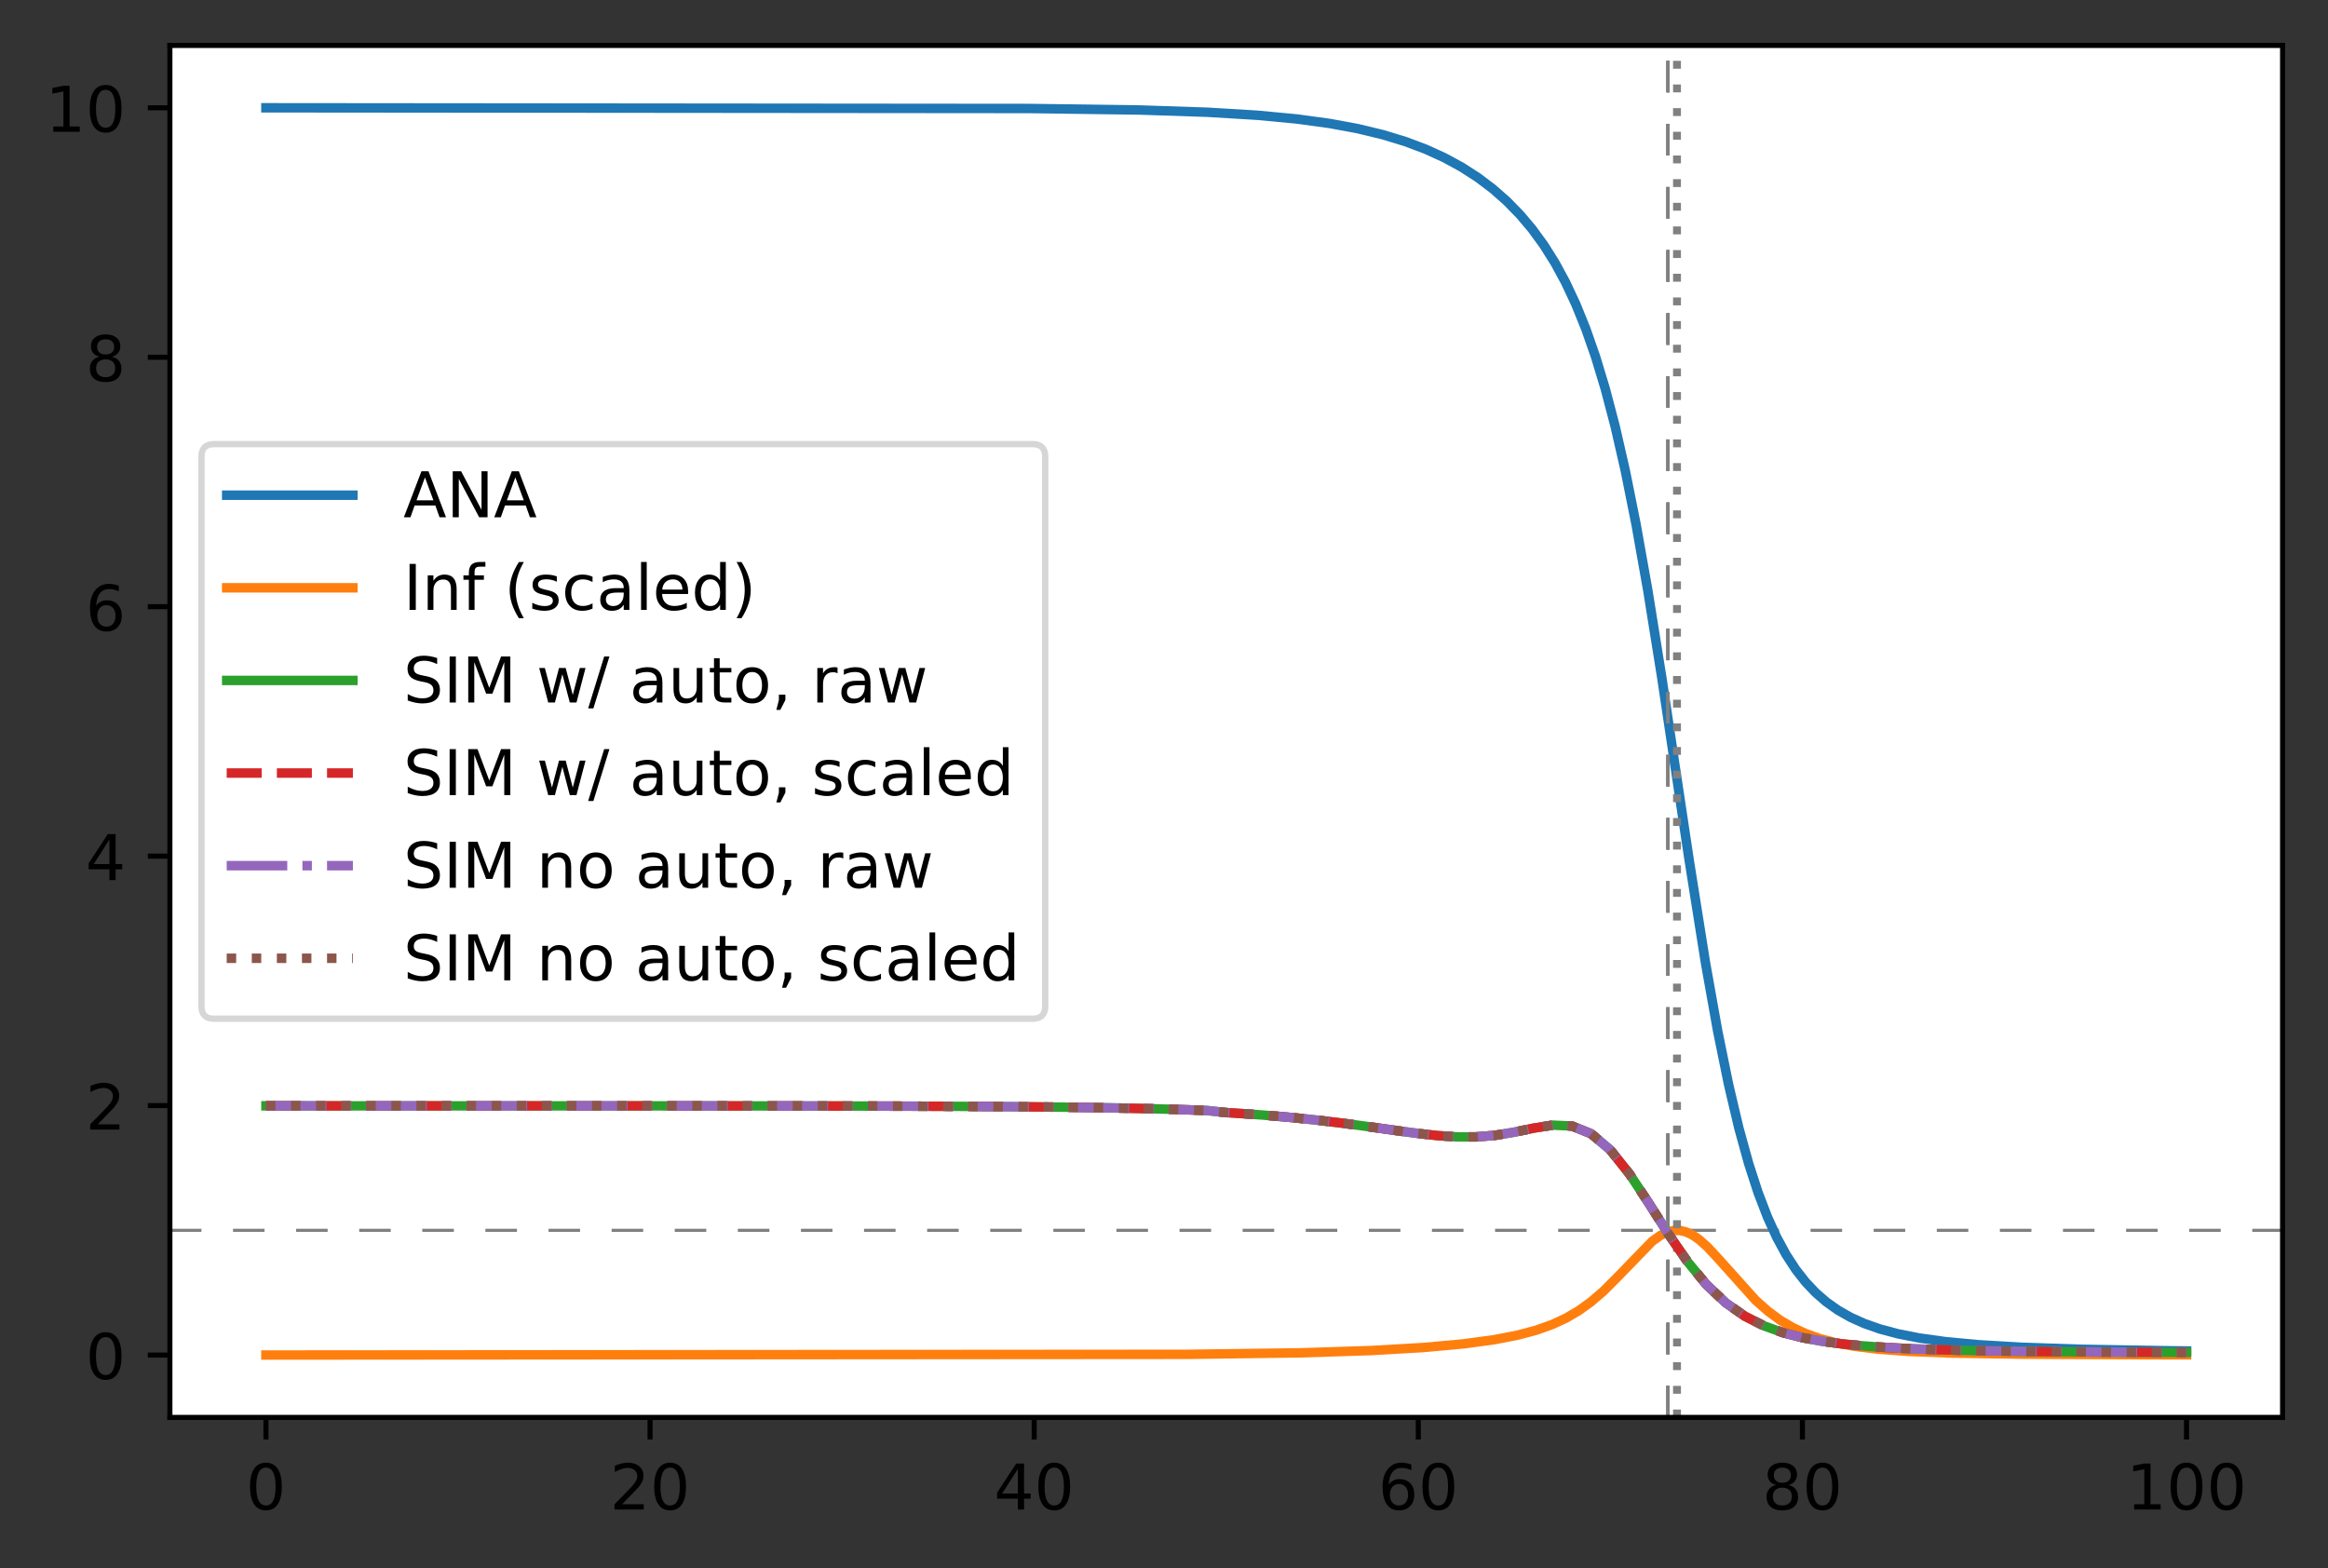 <?xml version="1.0" encoding="utf-8" standalone="no"?>
<!DOCTYPE svg PUBLIC "-//W3C//DTD SVG 1.1//EN"
  "http://www.w3.org/Graphics/SVG/1.1/DTD/svg11.dtd">
<!-- Created with matplotlib (https://matplotlib.org/) -->
<svg height="248.518pt" version="1.1" viewBox="0 0 368.925 248.518" width="368.925pt" xmlns="http://www.w3.org/2000/svg" xmlns:xlink="http://www.w3.org/1999/xlink">
 <rect x="0" y="0" width="368.925" height="248.518" fill="#333333" stroke="none"/>
 <defs>
  <style type="text/css">*{stroke-linecap:butt;stroke-linejoin:round;}</style>
 </defs>
 <g id="figure_1">
  <g id="patch_1">
   <path d="M -0 248.518 
L 368.925 248.518 
L 368.925 0 
L -0 0 
z
" style="fill:none;"/>
  </g>
  <g id="axes_1">
   <g id="patch_2">
    <path d="M 26.925 224.64 
L 361.725 224.64 
L 361.725 7.2 
L 26.925 7.2 
z
" style="fill:#ffffff;"/>
   </g>
   <g id="matplotlib.axis_1">
    <g id="xtick_1">
     <g id="line2d_1">
      <defs>
       <path d="M 0 0 
L 0 3.5 
" id="m1ce592d309" style="stroke:#000000;stroke-width:0.8;"/>
      </defs>
      <g>
       <use style="stroke:#000000;stroke-width:0.8;" x="42.143" xlink:href="#m1ce592d309" y="224.64"/>
      </g>
     </g>
     <g id="text_1">
      <!-- 0 -->
      <g transform="translate(38.962 239.238)scale(0.1 -0.1)">
       <defs>
        <path d="M 31.781 66.406 
Q 24.172 66.406 20.328 58.906 
Q 16.5 51.422 16.5 36.375 
Q 16.5 21.391 20.328 13.891 
Q 24.172 6.391 31.781 6.391 
Q 39.453 6.391 43.281 13.891 
Q 47.125 21.391 47.125 36.375 
Q 47.125 51.422 43.281 58.906 
Q 39.453 66.406 31.781 66.406 
z
M 31.781 74.219 
Q 44.047 74.219 50.516 64.516 
Q 56.984 54.828 56.984 36.375 
Q 56.984 17.969 50.516 8.266 
Q 44.047 -1.422 31.781 -1.422 
Q 19.531 -1.422 13.062 8.266 
Q 6.594 17.969 6.594 36.375 
Q 6.594 54.828 13.062 64.516 
Q 19.531 74.219 31.781 74.219 
z
" id="DejaVuSans-48"/>
       </defs>
       <use xlink:href="#DejaVuSans-48"/>
      </g>
     </g>
    </g>
    <g id="xtick_2">
     <g id="line2d_2">
      <g>
       <use style="stroke:#000000;stroke-width:0.8;" x="103.016" xlink:href="#m1ce592d309" y="224.64"/>
      </g>
     </g>
     <g id="text_2">
      <!-- 20 -->
      <g transform="translate(96.653 239.238)scale(0.1 -0.1)">
       <defs>
        <path d="M 19.188 8.297 
L 53.609 8.297 
L 53.609 0 
L 7.328 0 
L 7.328 8.297 
Q 12.938 14.109 22.625 23.891 
Q 32.328 33.688 34.812 36.531 
Q 39.547 41.844 41.422 45.531 
Q 43.312 49.219 43.312 52.781 
Q 43.312 58.594 39.234 62.25 
Q 35.156 65.922 28.609 65.922 
Q 23.969 65.922 18.812 64.312 
Q 13.672 62.703 7.812 59.422 
L 7.812 69.391 
Q 13.766 71.781 18.938 73 
Q 24.125 74.219 28.422 74.219 
Q 39.75 74.219 46.484 68.547 
Q 53.219 62.891 53.219 53.422 
Q 53.219 48.922 51.531 44.891 
Q 49.859 40.875 45.406 35.406 
Q 44.188 33.984 37.641 27.219 
Q 31.109 20.453 19.188 8.297 
z
" id="DejaVuSans-50"/>
       </defs>
       <use xlink:href="#DejaVuSans-50"/>
       <use x="63.623" xlink:href="#DejaVuSans-48"/>
      </g>
     </g>
    </g>
    <g id="xtick_3">
     <g id="line2d_3">
      <g>
       <use style="stroke:#000000;stroke-width:0.8;" x="163.889" xlink:href="#m1ce592d309" y="224.64"/>
      </g>
     </g>
     <g id="text_3">
      <!-- 40 -->
      <g transform="translate(157.526 239.238)scale(0.1 -0.1)">
       <defs>
        <path d="M 37.797 64.312 
L 12.891 25.391 
L 37.797 25.391 
z
M 35.203 72.906 
L 47.609 72.906 
L 47.609 25.391 
L 58.016 25.391 
L 58.016 17.188 
L 47.609 17.188 
L 47.609 0 
L 37.797 0 
L 37.797 17.188 
L 4.891 17.188 
L 4.891 26.703 
z
" id="DejaVuSans-52"/>
       </defs>
       <use xlink:href="#DejaVuSans-52"/>
       <use x="63.623" xlink:href="#DejaVuSans-48"/>
      </g>
     </g>
    </g>
    <g id="xtick_4">
     <g id="line2d_4">
      <g>
       <use style="stroke:#000000;stroke-width:0.8;" x="224.761" xlink:href="#m1ce592d309" y="224.64"/>
      </g>
     </g>
     <g id="text_4">
      <!-- 60 -->
      <g transform="translate(218.399 239.238)scale(0.1 -0.1)">
       <defs>
        <path d="M 33.016 40.375 
Q 26.375 40.375 22.484 35.828 
Q 18.609 31.297 18.609 23.391 
Q 18.609 15.531 22.484 10.953 
Q 26.375 6.391 33.016 6.391 
Q 39.656 6.391 43.531 10.953 
Q 47.406 15.531 47.406 23.391 
Q 47.406 31.297 43.531 35.828 
Q 39.656 40.375 33.016 40.375 
z
M 52.594 71.297 
L 52.594 62.312 
Q 48.875 64.062 45.094 64.984 
Q 41.312 65.922 37.594 65.922 
Q 27.828 65.922 22.672 59.328 
Q 17.531 52.734 16.797 39.406 
Q 19.672 43.656 24.016 45.922 
Q 28.375 48.188 33.594 48.188 
Q 44.578 48.188 50.953 41.516 
Q 57.328 34.859 57.328 23.391 
Q 57.328 12.156 50.688 5.359 
Q 44.047 -1.422 33.016 -1.422 
Q 20.359 -1.422 13.672 8.266 
Q 6.984 17.969 6.984 36.375 
Q 6.984 53.656 15.188 63.938 
Q 23.391 74.219 37.203 74.219 
Q 40.922 74.219 44.703 73.484 
Q 48.484 72.75 52.594 71.297 
z
" id="DejaVuSans-54"/>
       </defs>
       <use xlink:href="#DejaVuSans-54"/>
       <use x="63.623" xlink:href="#DejaVuSans-48"/>
      </g>
     </g>
    </g>
    <g id="xtick_5">
     <g id="line2d_5">
      <g>
       <use style="stroke:#000000;stroke-width:0.8;" x="285.634" xlink:href="#m1ce592d309" y="224.64"/>
      </g>
     </g>
     <g id="text_5">
      <!-- 80 -->
      <g transform="translate(279.272 239.238)scale(0.1 -0.1)">
       <defs>
        <path d="M 31.781 34.625 
Q 24.75 34.625 20.719 30.859 
Q 16.703 27.094 16.703 20.516 
Q 16.703 13.922 20.719 10.156 
Q 24.75 6.391 31.781 6.391 
Q 38.812 6.391 42.859 10.172 
Q 46.922 13.969 46.922 20.516 
Q 46.922 27.094 42.891 30.859 
Q 38.875 34.625 31.781 34.625 
z
M 21.922 38.812 
Q 15.578 40.375 12.031 44.719 
Q 8.5 49.078 8.5 55.328 
Q 8.5 64.062 14.719 69.141 
Q 20.953 74.219 31.781 74.219 
Q 42.672 74.219 48.875 69.141 
Q 55.078 64.062 55.078 55.328 
Q 55.078 49.078 51.531 44.719 
Q 48 40.375 41.703 38.812 
Q 48.828 37.156 52.797 32.312 
Q 56.781 27.484 56.781 20.516 
Q 56.781 9.906 50.312 4.234 
Q 43.844 -1.422 31.781 -1.422 
Q 19.734 -1.422 13.25 4.234 
Q 6.781 9.906 6.781 20.516 
Q 6.781 27.484 10.781 32.312 
Q 14.797 37.156 21.922 38.812 
z
M 18.312 54.391 
Q 18.312 48.734 21.844 45.562 
Q 25.391 42.391 31.781 42.391 
Q 38.141 42.391 41.719 45.562 
Q 45.312 48.734 45.312 54.391 
Q 45.312 60.062 41.719 63.234 
Q 38.141 66.406 31.781 66.406 
Q 25.391 66.406 21.844 63.234 
Q 18.312 60.062 18.312 54.391 
z
" id="DejaVuSans-56"/>
       </defs>
       <use xlink:href="#DejaVuSans-56"/>
       <use x="63.623" xlink:href="#DejaVuSans-48"/>
      </g>
     </g>
    </g>
    <g id="xtick_6">
     <g id="line2d_6">
      <g>
       <use style="stroke:#000000;stroke-width:0.8;" x="346.507" xlink:href="#m1ce592d309" y="224.64"/>
      </g>
     </g>
     <g id="text_6">
      <!-- 100 -->
      <g transform="translate(336.963 239.238)scale(0.1 -0.1)">
       <defs>
        <path d="M 12.406 8.297 
L 28.516 8.297 
L 28.516 63.922 
L 10.984 60.406 
L 10.984 69.391 
L 28.422 72.906 
L 38.281 72.906 
L 38.281 8.297 
L 54.391 8.297 
L 54.391 0 
L 12.406 0 
z
" id="DejaVuSans-49"/>
       </defs>
       <use xlink:href="#DejaVuSans-49"/>
       <use x="63.623" xlink:href="#DejaVuSans-48"/>
       <use x="127.246" xlink:href="#DejaVuSans-48"/>
      </g>
     </g>
    </g>
   </g>
   <g id="matplotlib.axis_2">
    <g id="ytick_1">
     <g id="line2d_7">
      <defs>
       <path d="M 0 0 
L -3.5 0 
" id="m47f4322ff9" style="stroke:#000000;stroke-width:0.8;"/>
      </defs>
      <g>
       <use style="stroke:#000000;stroke-width:0.8;" x="26.925" xlink:href="#m47f4322ff9" y="214.756"/>
      </g>
     </g>
     <g id="text_7">
      <!-- 0 -->
      <g transform="translate(13.562 218.556)scale(0.1 -0.1)">
       <use xlink:href="#DejaVuSans-48"/>
      </g>
     </g>
    </g>
    <g id="ytick_2">
     <g id="line2d_8">
      <g>
       <use style="stroke:#000000;stroke-width:0.8;" x="26.925" xlink:href="#m47f4322ff9" y="175.222"/>
      </g>
     </g>
     <g id="text_8">
      <!-- 2 -->
      <g transform="translate(13.562 179.021)scale(0.1 -0.1)">
       <use xlink:href="#DejaVuSans-50"/>
      </g>
     </g>
    </g>
    <g id="ytick_3">
     <g id="line2d_9">
      <g>
       <use style="stroke:#000000;stroke-width:0.8;" x="26.925" xlink:href="#m47f4322ff9" y="135.687"/>
      </g>
     </g>
     <g id="text_9">
      <!-- 4 -->
      <g transform="translate(13.562 139.486)scale(0.1 -0.1)">
       <use xlink:href="#DejaVuSans-52"/>
      </g>
     </g>
    </g>
    <g id="ytick_4">
     <g id="line2d_10">
      <g>
       <use style="stroke:#000000;stroke-width:0.8;" x="26.925" xlink:href="#m47f4322ff9" y="96.153"/>
      </g>
     </g>
     <g id="text_10">
      <!-- 6 -->
      <g transform="translate(13.562 99.952)scale(0.1 -0.1)">
       <use xlink:href="#DejaVuSans-54"/>
      </g>
     </g>
    </g>
    <g id="ytick_5">
     <g id="line2d_11">
      <g>
       <use style="stroke:#000000;stroke-width:0.8;" x="26.925" xlink:href="#m47f4322ff9" y="56.618"/>
      </g>
     </g>
     <g id="text_11">
      <!-- 8 -->
      <g transform="translate(13.562 60.417)scale(0.1 -0.1)">
       <use xlink:href="#DejaVuSans-56"/>
      </g>
     </g>
    </g>
    <g id="ytick_6">
     <g id="line2d_12">
      <g>
       <use style="stroke:#000000;stroke-width:0.8;" x="26.925" xlink:href="#m47f4322ff9" y="17.084"/>
      </g>
     </g>
     <g id="text_12">
      <!-- 10 -->
      <g transform="translate(7.2 20.883)scale(0.1 -0.1)">
       <use xlink:href="#DejaVuSans-49"/>
       <use x="63.623" xlink:href="#DejaVuSans-48"/>
      </g>
     </g>
    </g>
   </g>
   <g id="line2d_13">
    <path clip-path="url(#p1b25cbb821)" d="M 26.925 194.989 
L 361.725 194.989 
" style="fill:none;stroke:#808080;stroke-dasharray:5,5;stroke-dashoffset:0;stroke-width:0.5;"/>
   </g>
   <g id="line2d_14">
    <path clip-path="url(#p1b25cbb821)" d="M 42.143 17.084 
L 163.158 17.195 
L 180.629 17.434 
L 191.403 17.792 
L 199.286 18.268 
L 205.526 18.859 
L 210.73 19.569 
L 215.204 20.398 
L 219.161 21.353 
L 222.722 22.439 
L 225.948 23.653 
L 228.901 24.999 
L 231.64 26.491 
L 234.197 28.137 
L 236.571 29.93 
L 238.793 31.887 
L 240.862 34.004 
L 242.81 36.314 
L 244.667 38.863 
L 246.432 41.672 
L 248.106 44.758 
L 249.719 48.199 
L 251.302 52.109 
L 252.854 56.547 
L 254.406 61.677 
L 255.959 67.588 
L 257.572 74.635 
L 259.276 83.129 
L 261.133 93.569 
L 263.324 107.235 
L 267.677 136.247 
L 270.264 152.533 
L 272.212 163.445 
L 273.947 171.946 
L 275.56 178.775 
L 277.112 184.399 
L 278.603 188.995 
L 280.095 192.884 
L 281.556 196.092 
L 283.047 198.841 
L 284.569 201.183 
L 286.121 203.167 
L 287.734 204.873 
L 289.439 206.353 
L 291.265 207.644 
L 293.243 208.769 
L 295.435 209.757 
L 297.93 210.633 
L 300.791 211.395 
L 304.17 212.058 
L 308.279 212.63 
L 313.453 213.116 
L 320.24 213.518 
L 329.676 213.839 
L 343.859 214.08 
L 346.507 214.108 
L 346.507 214.108 
" style="fill:none;stroke:#1f77b4;stroke-linecap:square;stroke-width:1.5;"/>
   </g>
   <g id="line2d_15">
    <path clip-path="url(#p1b25cbb821)" d="M 42.143 214.756 
L 188.299 214.645 
L 206.104 214.406 
L 217.304 214.044 
L 225.583 213.564 
L 231.944 212.982 
L 236.784 212.325 
L 240.497 211.607 
L 243.48 210.81 
L 245.976 209.919 
L 248.167 208.904 
L 250.176 207.731 
L 252.124 206.332 
L 254.102 204.627 
L 256.324 202.403 
L 261.802 196.754 
L 263.111 195.812 
L 264.237 195.266 
L 265.242 195.02 
L 266.185 195.013 
L 267.129 195.224 
L 268.133 195.679 
L 269.259 196.445 
L 270.599 197.642 
L 272.394 199.577 
L 278.208 206.061 
L 280.186 207.816 
L 282.103 209.223 
L 284.051 210.378 
L 286.121 211.343 
L 288.373 212.147 
L 290.93 212.819 
L 293.943 213.376 
L 297.656 213.828 
L 302.496 214.182 
L 309.374 214.446 
L 320.453 214.622 
L 343.189 214.72 
L 346.507 214.726 
L 346.507 214.726 
" style="fill:none;stroke:#ff7f0e;stroke-linecap:square;stroke-width:1.5;"/>
   </g>
   <g id="line2d_16">
    <path clip-path="url(#p1b25cbb821)" d="M 265.759 224.64 
L 265.759 7.2 
" style="fill:none;stroke:#808080;stroke-dasharray:1.25,2.5;stroke-dashoffset:0;stroke-width:1.25;"/>
   </g>
   <g id="line2d_17">
    <path clip-path="url(#p1b25cbb821)" d="M 264.329 224.64 
L 264.329 7.2 
" style="fill:none;stroke:#808080;stroke-dasharray:5,5;stroke-dashoffset:0;stroke-width:0.5;"/>
   </g>
   <g id="line2d_18">
    <path clip-path="url(#p1b25cbb821)" d="M 42.143 175.261 
L 45.187 175.261 
L 48.23 175.261 
L 51.274 175.262 
L 54.318 175.262 
L 57.361 175.262 
L 60.405 175.262 
L 63.449 175.262 
L 66.492 175.262 
L 69.536 175.262 
L 72.58 175.262 
L 75.623 175.262 
L 78.667 175.262 
L 81.71 175.263 
L 84.754 175.263 
L 87.798 175.263 
L 90.841 175.264 
L 93.885 175.264 
L 96.929 175.265 
L 99.972 175.265 
L 103.016 175.266 
L 106.06 175.267 
L 109.103 175.268 
L 112.147 175.269 
L 115.19 175.271 
L 118.234 175.273 
L 121.278 175.275 
L 124.321 175.278 
L 127.365 175.281 
L 130.409 175.285 
L 133.452 175.29 
L 136.496 175.295 
L 139.54 175.302 
L 142.583 175.31 
L 145.627 175.319 
L 148.67 175.33 
L 151.714 175.343 
L 154.758 175.359 
L 157.801 175.378 
L 160.845 175.4 
L 163.889 175.426 
L 166.932 175.456 
L 169.976 175.492 
L 173.02 175.535 
L 176.063 175.585 
L 179.107 175.645 
L 182.15 175.714 
L 185.194 175.796 
L 188.238 175.891 
L 191.281 176.002 
L 194.325 176.332 
L 197.369 176.523 
L 200.412 176.744 
L 203.456 177 
L 206.5 177.292 
L 209.543 177.622 
L 212.587 177.99 
L 215.63 178.39 
L 218.674 178.814 
L 221.718 179.242 
L 224.761 179.645 
L 227.805 179.977 
L 230.849 180.18 
L 233.892 180.184 
L 236.936 179.935 
L 239.98 179.433 
L 243.023 178.796 
L 246.067 178.32 
L 249.11 178.459 
L 252.154 179.684 
L 255.198 182.257 
L 258.241 186.073 
L 261.285 190.681 
L 264.329 195.471 
L 267.372 199.889 
L 270.416 203.588 
L 273.46 206.467 
L 276.503 208.599 
L 279.547 210.134 
L 282.59 211.225 
L 285.634 212.002 
L 288.678 212.56 
L 291.721 212.966 
L 294.765 213.266 
L 297.809 213.491 
L 300.852 213.663 
L 303.896 213.796 
L 306.94 213.901 
L 309.983 213.984 
L 313.027 214.051 
L 316.07 214.105 
L 319.114 214.15 
L 322.158 214.187 
L 325.201 214.218 
L 328.245 214.244 
L 331.289 214.266 
L 334.332 214.285 
L 337.376 214.301 
L 340.42 214.314 
L 343.463 214.326 
L 346.507 214.336 
" style="fill:none;stroke:#2ca02c;stroke-linecap:square;stroke-width:1.5;"/>
   </g>
   <g id="line2d_19">
    <path clip-path="url(#p1b25cbb821)" d="M 264.329 224.64 
L 264.329 7.2 
" style="fill:none;stroke:#808080;stroke-dasharray:5,5;stroke-dashoffset:0;stroke-width:0.5;"/>
   </g>
   <g id="line2d_20">
    <path clip-path="url(#p1b25cbb821)" d="M 42.143 175.261 
L 45.187 175.261 
L 48.23 175.261 
L 51.274 175.262 
L 54.318 175.262 
L 57.361 175.262 
L 60.405 175.262 
L 63.449 175.262 
L 66.492 175.262 
L 69.536 175.262 
L 72.58 175.262 
L 75.623 175.262 
L 78.667 175.262 
L 81.71 175.263 
L 84.754 175.263 
L 87.798 175.263 
L 90.841 175.264 
L 93.885 175.264 
L 96.929 175.265 
L 99.972 175.265 
L 103.016 175.266 
L 106.06 175.267 
L 109.103 175.268 
L 112.147 175.269 
L 115.19 175.271 
L 118.234 175.273 
L 121.278 175.275 
L 124.321 175.278 
L 127.365 175.281 
L 130.409 175.285 
L 133.452 175.29 
L 136.496 175.295 
L 139.54 175.302 
L 142.583 175.31 
L 145.627 175.319 
L 148.67 175.33 
L 151.714 175.343 
L 154.758 175.359 
L 157.801 175.378 
L 160.845 175.4 
L 163.889 175.426 
L 166.932 175.456 
L 169.976 175.492 
L 173.02 175.535 
L 176.063 175.585 
L 179.107 175.645 
L 182.15 175.714 
L 185.194 175.796 
L 188.238 175.891 
L 191.281 176.002 
L 194.325 176.332 
L 197.369 176.523 
L 200.412 176.744 
L 203.456 177 
L 206.5 177.292 
L 209.543 177.622 
L 212.587 177.99 
L 215.63 178.39 
L 218.674 178.814 
L 221.718 179.242 
L 224.761 179.645 
L 227.805 179.977 
L 230.849 180.18 
L 233.892 180.184 
L 236.936 179.935 
L 239.98 179.433 
L 243.023 178.796 
L 246.067 178.32 
L 249.11 178.459 
L 252.154 179.684 
L 255.198 182.257 
L 258.241 186.073 
L 261.285 190.681 
L 264.329 195.471 
L 267.372 199.889 
L 270.416 203.588 
L 273.46 206.467 
L 276.503 208.599 
L 279.547 210.134 
L 282.59 211.225 
L 285.634 212.002 
L 288.678 212.56 
L 291.721 212.966 
L 294.765 213.266 
L 297.809 213.491 
L 300.852 213.663 
L 303.896 213.796 
L 306.94 213.901 
L 309.983 213.984 
L 313.027 214.051 
L 316.07 214.105 
L 319.114 214.15 
L 322.158 214.187 
L 325.201 214.218 
L 328.245 214.244 
L 331.289 214.266 
L 334.332 214.285 
L 337.376 214.301 
L 340.42 214.314 
L 343.463 214.326 
L 346.507 214.336 
" style="fill:none;stroke:#d62728;stroke-dasharray:5.55,2.4;stroke-dashoffset:0;stroke-width:1.5;"/>
   </g>
   <g id="line2d_21">
    <path clip-path="url(#p1b25cbb821)" d="M 264.329 224.64 
L 264.329 7.2 
" style="fill:none;stroke:#808080;stroke-dasharray:5,5;stroke-dashoffset:0;stroke-width:0.5;"/>
   </g>
   <g id="line2d_22">
    <path clip-path="url(#p1b25cbb821)" d="M 42.143 175.261 
L 45.187 175.261 
L 48.23 175.261 
L 51.274 175.262 
L 54.318 175.262 
L 57.361 175.262 
L 60.405 175.262 
L 63.449 175.262 
L 66.492 175.262 
L 69.536 175.262 
L 72.58 175.262 
L 75.623 175.262 
L 78.667 175.262 
L 81.71 175.263 
L 84.754 175.263 
L 87.798 175.263 
L 90.841 175.264 
L 93.885 175.264 
L 96.929 175.265 
L 99.972 175.265 
L 103.016 175.266 
L 106.06 175.267 
L 109.103 175.268 
L 112.147 175.269 
L 115.19 175.271 
L 118.234 175.273 
L 121.278 175.275 
L 124.321 175.278 
L 127.365 175.281 
L 130.409 175.285 
L 133.452 175.29 
L 136.496 175.295 
L 139.54 175.302 
L 142.583 175.31 
L 145.627 175.319 
L 148.67 175.33 
L 151.714 175.343 
L 154.758 175.359 
L 157.801 175.378 
L 160.845 175.4 
L 163.889 175.426 
L 166.932 175.456 
L 169.976 175.492 
L 173.02 175.535 
L 176.063 175.585 
L 179.107 175.645 
L 182.15 175.714 
L 185.194 175.796 
L 188.238 175.891 
L 191.281 176.002 
L 194.325 176.332 
L 197.369 176.523 
L 200.412 176.744 
L 203.456 177 
L 206.5 177.292 
L 209.543 177.622 
L 212.587 177.99 
L 215.63 178.39 
L 218.674 178.814 
L 221.718 179.242 
L 224.761 179.645 
L 227.805 179.977 
L 230.849 180.18 
L 233.892 180.184 
L 236.936 179.935 
L 239.98 179.433 
L 243.023 178.796 
L 246.067 178.32 
L 249.11 178.459 
L 252.154 179.684 
L 255.198 182.257 
L 258.241 186.073 
L 261.285 190.681 
L 264.329 195.471 
L 267.372 199.889 
L 270.416 203.588 
L 273.46 206.467 
L 276.503 208.599 
L 279.547 210.134 
L 282.59 211.225 
L 285.634 212.002 
L 288.678 212.56 
L 291.721 212.966 
L 294.765 213.266 
L 297.809 213.491 
L 300.852 213.663 
L 303.896 213.796 
L 306.94 213.901 
L 309.983 213.984 
L 313.027 214.051 
L 316.07 214.105 
L 319.114 214.15 
L 322.158 214.187 
L 325.201 214.218 
L 328.245 214.244 
L 331.289 214.266 
L 334.332 214.285 
L 337.376 214.301 
L 340.42 214.314 
L 343.463 214.326 
L 346.507 214.336 
" style="fill:none;stroke:#9467bd;stroke-dasharray:9.6,2.4,1.5,2.4;stroke-dashoffset:0;stroke-width:1.5;"/>
   </g>
   <g id="line2d_23">
    <path clip-path="url(#p1b25cbb821)" d="M 264.329 224.64 
L 264.329 7.2 
" style="fill:none;stroke:#808080;stroke-dasharray:5,5;stroke-dashoffset:0;stroke-width:0.5;"/>
   </g>
   <g id="line2d_24">
    <path clip-path="url(#p1b25cbb821)" d="M 42.143 175.261 
L 45.187 175.261 
L 48.23 175.261 
L 51.274 175.262 
L 54.318 175.262 
L 57.361 175.262 
L 60.405 175.262 
L 63.449 175.262 
L 66.492 175.262 
L 69.536 175.262 
L 72.58 175.262 
L 75.623 175.262 
L 78.667 175.262 
L 81.71 175.263 
L 84.754 175.263 
L 87.798 175.263 
L 90.841 175.264 
L 93.885 175.264 
L 96.929 175.265 
L 99.972 175.265 
L 103.016 175.266 
L 106.06 175.267 
L 109.103 175.268 
L 112.147 175.269 
L 115.19 175.271 
L 118.234 175.273 
L 121.278 175.275 
L 124.321 175.278 
L 127.365 175.281 
L 130.409 175.285 
L 133.452 175.29 
L 136.496 175.295 
L 139.54 175.302 
L 142.583 175.31 
L 145.627 175.319 
L 148.67 175.33 
L 151.714 175.343 
L 154.758 175.359 
L 157.801 175.378 
L 160.845 175.4 
L 163.889 175.426 
L 166.932 175.456 
L 169.976 175.492 
L 173.02 175.535 
L 176.063 175.585 
L 179.107 175.645 
L 182.15 175.714 
L 185.194 175.796 
L 188.238 175.891 
L 191.281 176.002 
L 194.325 176.332 
L 197.369 176.523 
L 200.412 176.744 
L 203.456 177 
L 206.5 177.292 
L 209.543 177.622 
L 212.587 177.99 
L 215.63 178.39 
L 218.674 178.814 
L 221.718 179.242 
L 224.761 179.645 
L 227.805 179.977 
L 230.849 180.18 
L 233.892 180.184 
L 236.936 179.935 
L 239.98 179.433 
L 243.023 178.796 
L 246.067 178.32 
L 249.11 178.459 
L 252.154 179.684 
L 255.198 182.257 
L 258.241 186.073 
L 261.285 190.681 
L 264.329 195.471 
L 267.372 199.889 
L 270.416 203.588 
L 273.46 206.467 
L 276.503 208.599 
L 279.547 210.134 
L 282.59 211.225 
L 285.634 212.002 
L 288.678 212.56 
L 291.721 212.966 
L 294.765 213.266 
L 297.809 213.491 
L 300.852 213.663 
L 303.896 213.796 
L 306.94 213.901 
L 309.983 213.984 
L 313.027 214.051 
L 316.07 214.105 
L 319.114 214.15 
L 322.158 214.187 
L 325.201 214.218 
L 328.245 214.244 
L 331.289 214.266 
L 334.332 214.285 
L 337.376 214.301 
L 340.42 214.314 
L 343.463 214.326 
L 346.507 214.336 
" style="fill:none;stroke:#8c564b;stroke-dasharray:1.5,2.475;stroke-dashoffset:0;stroke-width:1.5;"/>
   </g>
   <g id="patch_3">
    <path d="M 26.925 224.64 
L 26.925 7.2 
" style="fill:none;stroke:#000000;stroke-linecap:square;stroke-linejoin:miter;stroke-width:0.8;"/>
   </g>
   <g id="patch_4">
    <path d="M 361.725 224.64 
L 361.725 7.2 
" style="fill:none;stroke:#000000;stroke-linecap:square;stroke-linejoin:miter;stroke-width:0.8;"/>
   </g>
   <g id="patch_5">
    <path d="M 26.925 224.64 
L 361.725 224.64 
" style="fill:none;stroke:#000000;stroke-linecap:square;stroke-linejoin:miter;stroke-width:0.8;"/>
   </g>
   <g id="patch_6">
    <path d="M 26.925 7.2 
L 361.725 7.2 
" style="fill:none;stroke:#000000;stroke-linecap:square;stroke-linejoin:miter;stroke-width:0.8;"/>
   </g>
   <g id="legend_1">
    <g id="patch_7">
     <path d="M 33.925 161.454 
L 163.641 161.454 
Q 165.641 161.454 165.641 159.454 
L 165.641 72.386 
Q 165.641 70.386 163.641 70.386 
L 33.925 70.386 
Q 31.925 70.386 31.925 72.386 
L 31.925 159.454 
Q 31.925 161.454 33.925 161.454 
z
" style="fill:#ffffff;opacity:0.8;stroke:#cccccc;stroke-linejoin:miter;"/>
    </g>
    <g id="line2d_25">
     <path d="M 35.925 78.484 
L 55.925 78.484 
" style="fill:none;stroke:#1f77b4;stroke-linecap:square;stroke-width:1.5;"/>
    </g>
    <g id="line2d_26"/>
    <g id="text_13">
     <!-- ANA -->
     <g transform="translate(63.925 81.984)scale(0.1 -0.1)">
      <defs>
       <path d="M 34.188 63.188 
L 20.797 26.906 
L 47.609 26.906 
z
M 28.609 72.906 
L 39.797 72.906 
L 67.578 0 
L 57.328 0 
L 50.688 18.703 
L 17.828 18.703 
L 11.188 0 
L 0.781 0 
z
" id="DejaVuSans-65"/>
       <path d="M 9.812 72.906 
L 23.094 72.906 
L 55.422 11.922 
L 55.422 72.906 
L 64.984 72.906 
L 64.984 0 
L 51.703 0 
L 19.391 60.984 
L 19.391 0 
L 9.812 0 
z
" id="DejaVuSans-78"/>
      </defs>
      <use xlink:href="#DejaVuSans-65"/>
      <use x="68.408" xlink:href="#DejaVuSans-78"/>
      <use x="143.213" xlink:href="#DejaVuSans-65"/>
     </g>
    </g>
    <g id="line2d_27">
     <path d="M 35.925 93.162 
L 55.925 93.162 
" style="fill:none;stroke:#ff7f0e;stroke-linecap:square;stroke-width:1.5;"/>
    </g>
    <g id="line2d_28"/>
    <g id="text_14">
     <!-- Inf (scaled) -->
     <g transform="translate(63.925 96.662)scale(0.1 -0.1)">
      <defs>
       <path d="M 9.812 72.906 
L 19.672 72.906 
L 19.672 0 
L 9.812 0 
z
" id="DejaVuSans-73"/>
       <path d="M 54.891 33.016 
L 54.891 0 
L 45.906 0 
L 45.906 32.719 
Q 45.906 40.484 42.875 44.328 
Q 39.844 48.188 33.797 48.188 
Q 26.516 48.188 22.312 43.547 
Q 18.109 38.922 18.109 30.906 
L 18.109 0 
L 9.078 0 
L 9.078 54.688 
L 18.109 54.688 
L 18.109 46.188 
Q 21.344 51.125 25.703 53.562 
Q 30.078 56 35.797 56 
Q 45.219 56 50.047 50.172 
Q 54.891 44.344 54.891 33.016 
z
" id="DejaVuSans-110"/>
       <path d="M 37.109 75.984 
L 37.109 68.5 
L 28.516 68.5 
Q 23.688 68.5 21.797 66.547 
Q 19.922 64.594 19.922 59.516 
L 19.922 54.688 
L 34.719 54.688 
L 34.719 47.703 
L 19.922 47.703 
L 19.922 0 
L 10.891 0 
L 10.891 47.703 
L 2.297 47.703 
L 2.297 54.688 
L 10.891 54.688 
L 10.891 58.5 
Q 10.891 67.625 15.141 71.797 
Q 19.391 75.984 28.609 75.984 
z
" id="DejaVuSans-102"/>
       <path id="DejaVuSans-32"/>
       <path d="M 31 75.875 
Q 24.469 64.656 21.281 53.656 
Q 18.109 42.672 18.109 31.391 
Q 18.109 20.125 21.312 9.062 
Q 24.516 -2 31 -13.188 
L 23.188 -13.188 
Q 15.875 -1.703 12.234 9.375 
Q 8.594 20.453 8.594 31.391 
Q 8.594 42.281 12.203 53.312 
Q 15.828 64.359 23.188 75.875 
z
" id="DejaVuSans-40"/>
       <path d="M 44.281 53.078 
L 44.281 44.578 
Q 40.484 46.531 36.375 47.5 
Q 32.281 48.484 27.875 48.484 
Q 21.188 48.484 17.844 46.438 
Q 14.5 44.391 14.5 40.281 
Q 14.5 37.156 16.891 35.375 
Q 19.281 33.594 26.516 31.984 
L 29.594 31.297 
Q 39.156 29.25 43.188 25.516 
Q 47.219 21.781 47.219 15.094 
Q 47.219 7.469 41.188 3.016 
Q 35.156 -1.422 24.609 -1.422 
Q 20.219 -1.422 15.453 -0.562 
Q 10.688 0.297 5.422 2 
L 5.422 11.281 
Q 10.406 8.688 15.234 7.391 
Q 20.062 6.109 24.812 6.109 
Q 31.156 6.109 34.562 8.281 
Q 37.984 10.453 37.984 14.406 
Q 37.984 18.062 35.516 20.016 
Q 33.062 21.969 24.703 23.781 
L 21.578 24.516 
Q 13.234 26.266 9.516 29.906 
Q 5.812 33.547 5.812 39.891 
Q 5.812 47.609 11.281 51.797 
Q 16.75 56 26.812 56 
Q 31.781 56 36.172 55.266 
Q 40.578 54.547 44.281 53.078 
z
" id="DejaVuSans-115"/>
       <path d="M 48.781 52.594 
L 48.781 44.188 
Q 44.969 46.297 41.141 47.344 
Q 37.312 48.391 33.406 48.391 
Q 24.656 48.391 19.812 42.844 
Q 14.984 37.312 14.984 27.297 
Q 14.984 17.281 19.812 11.734 
Q 24.656 6.203 33.406 6.203 
Q 37.312 6.203 41.141 7.25 
Q 44.969 8.297 48.781 10.406 
L 48.781 2.094 
Q 45.016 0.344 40.984 -0.531 
Q 36.969 -1.422 32.422 -1.422 
Q 20.062 -1.422 12.781 6.344 
Q 5.516 14.109 5.516 27.297 
Q 5.516 40.672 12.859 48.328 
Q 20.219 56 33.016 56 
Q 37.156 56 41.109 55.141 
Q 45.062 54.297 48.781 52.594 
z
" id="DejaVuSans-99"/>
       <path d="M 34.281 27.484 
Q 23.391 27.484 19.188 25 
Q 14.984 22.516 14.984 16.5 
Q 14.984 11.719 18.141 8.906 
Q 21.297 6.109 26.703 6.109 
Q 34.188 6.109 38.703 11.406 
Q 43.219 16.703 43.219 25.484 
L 43.219 27.484 
z
M 52.203 31.203 
L 52.203 0 
L 43.219 0 
L 43.219 8.297 
Q 40.141 3.328 35.547 0.953 
Q 30.953 -1.422 24.312 -1.422 
Q 15.922 -1.422 10.953 3.297 
Q 6 8.016 6 15.922 
Q 6 25.141 12.172 29.828 
Q 18.359 34.516 30.609 34.516 
L 43.219 34.516 
L 43.219 35.406 
Q 43.219 41.609 39.141 45 
Q 35.062 48.391 27.688 48.391 
Q 23 48.391 18.547 47.266 
Q 14.109 46.141 10.016 43.891 
L 10.016 52.203 
Q 14.938 54.109 19.578 55.047 
Q 24.219 56 28.609 56 
Q 40.484 56 46.344 49.844 
Q 52.203 43.703 52.203 31.203 
z
" id="DejaVuSans-97"/>
       <path d="M 9.422 75.984 
L 18.406 75.984 
L 18.406 0 
L 9.422 0 
z
" id="DejaVuSans-108"/>
       <path d="M 56.203 29.594 
L 56.203 25.203 
L 14.891 25.203 
Q 15.484 15.922 20.484 11.062 
Q 25.484 6.203 34.422 6.203 
Q 39.594 6.203 44.453 7.469 
Q 49.312 8.734 54.109 11.281 
L 54.109 2.781 
Q 49.266 0.734 44.188 -0.344 
Q 39.109 -1.422 33.891 -1.422 
Q 20.797 -1.422 13.156 6.188 
Q 5.516 13.812 5.516 26.812 
Q 5.516 40.234 12.766 48.109 
Q 20.016 56 32.328 56 
Q 43.359 56 49.781 48.891 
Q 56.203 41.797 56.203 29.594 
z
M 47.219 32.234 
Q 47.125 39.594 43.094 43.984 
Q 39.062 48.391 32.422 48.391 
Q 24.906 48.391 20.391 44.141 
Q 15.875 39.891 15.188 32.172 
z
" id="DejaVuSans-101"/>
       <path d="M 45.406 46.391 
L 45.406 75.984 
L 54.391 75.984 
L 54.391 0 
L 45.406 0 
L 45.406 8.203 
Q 42.578 3.328 38.25 0.953 
Q 33.938 -1.422 27.875 -1.422 
Q 17.969 -1.422 11.734 6.484 
Q 5.516 14.406 5.516 27.297 
Q 5.516 40.188 11.734 48.094 
Q 17.969 56 27.875 56 
Q 33.938 56 38.25 53.625 
Q 42.578 51.266 45.406 46.391 
z
M 14.797 27.297 
Q 14.797 17.391 18.875 11.75 
Q 22.953 6.109 30.078 6.109 
Q 37.203 6.109 41.297 11.75 
Q 45.406 17.391 45.406 27.297 
Q 45.406 37.203 41.297 42.844 
Q 37.203 48.484 30.078 48.484 
Q 22.953 48.484 18.875 42.844 
Q 14.797 37.203 14.797 27.297 
z
" id="DejaVuSans-100"/>
       <path d="M 8.016 75.875 
L 15.828 75.875 
Q 23.141 64.359 26.781 53.312 
Q 30.422 42.281 30.422 31.391 
Q 30.422 20.453 26.781 9.375 
Q 23.141 -1.703 15.828 -13.188 
L 8.016 -13.188 
Q 14.5 -2 17.703 9.062 
Q 20.906 20.125 20.906 31.391 
Q 20.906 42.672 17.703 53.656 
Q 14.5 64.656 8.016 75.875 
z
" id="DejaVuSans-41"/>
      </defs>
      <use xlink:href="#DejaVuSans-73"/>
      <use x="29.492" xlink:href="#DejaVuSans-110"/>
      <use x="92.871" xlink:href="#DejaVuSans-102"/>
      <use x="128.076" xlink:href="#DejaVuSans-32"/>
      <use x="159.863" xlink:href="#DejaVuSans-40"/>
      <use x="198.877" xlink:href="#DejaVuSans-115"/>
      <use x="250.977" xlink:href="#DejaVuSans-99"/>
      <use x="305.957" xlink:href="#DejaVuSans-97"/>
      <use x="367.236" xlink:href="#DejaVuSans-108"/>
      <use x="395.02" xlink:href="#DejaVuSans-101"/>
      <use x="456.543" xlink:href="#DejaVuSans-100"/>
      <use x="520.02" xlink:href="#DejaVuSans-41"/>
     </g>
    </g>
    <g id="line2d_29">
     <path d="M 35.925 107.84 
L 55.925 107.84 
" style="fill:none;stroke:#2ca02c;stroke-linecap:square;stroke-width:1.5;"/>
    </g>
    <g id="line2d_30"/>
    <g id="text_15">
     <!-- SIM w/ auto, raw -->
     <g transform="translate(63.925 111.34)scale(0.1 -0.1)">
      <defs>
       <path d="M 53.516 70.516 
L 53.516 60.891 
Q 47.906 63.578 42.922 64.891 
Q 37.938 66.219 33.297 66.219 
Q 25.25 66.219 20.875 63.094 
Q 16.5 59.969 16.5 54.203 
Q 16.5 49.359 19.406 46.891 
Q 22.312 44.438 30.422 42.922 
L 36.375 41.703 
Q 47.406 39.594 52.656 34.297 
Q 57.906 29 57.906 20.125 
Q 57.906 9.516 50.797 4.047 
Q 43.703 -1.422 29.984 -1.422 
Q 24.812 -1.422 18.969 -0.25 
Q 13.141 0.922 6.891 3.219 
L 6.891 13.375 
Q 12.891 10.016 18.656 8.297 
Q 24.422 6.594 29.984 6.594 
Q 38.422 6.594 43.016 9.906 
Q 47.609 13.234 47.609 19.391 
Q 47.609 24.75 44.312 27.781 
Q 41.016 30.812 33.5 32.328 
L 27.484 33.5 
Q 16.453 35.688 11.516 40.375 
Q 6.594 45.062 6.594 53.422 
Q 6.594 63.094 13.406 68.656 
Q 20.219 74.219 32.172 74.219 
Q 37.312 74.219 42.625 73.281 
Q 47.953 72.359 53.516 70.516 
z
" id="DejaVuSans-83"/>
       <path d="M 9.812 72.906 
L 24.516 72.906 
L 43.109 23.297 
L 61.812 72.906 
L 76.516 72.906 
L 76.516 0 
L 66.891 0 
L 66.891 64.016 
L 48.094 14.016 
L 38.188 14.016 
L 19.391 64.016 
L 19.391 0 
L 9.812 0 
z
" id="DejaVuSans-77"/>
       <path d="M 4.203 54.688 
L 13.188 54.688 
L 24.422 12.016 
L 35.594 54.688 
L 46.188 54.688 
L 57.422 12.016 
L 68.609 54.688 
L 77.594 54.688 
L 63.281 0 
L 52.688 0 
L 40.922 44.828 
L 29.109 0 
L 18.5 0 
z
" id="DejaVuSans-119"/>
       <path d="M 25.391 72.906 
L 33.688 72.906 
L 8.297 -9.281 
L 0 -9.281 
z
" id="DejaVuSans-47"/>
       <path d="M 8.5 21.578 
L 8.5 54.688 
L 17.484 54.688 
L 17.484 21.922 
Q 17.484 14.156 20.5 10.266 
Q 23.531 6.391 29.594 6.391 
Q 36.859 6.391 41.078 11.031 
Q 45.312 15.672 45.312 23.688 
L 45.312 54.688 
L 54.297 54.688 
L 54.297 0 
L 45.312 0 
L 45.312 8.406 
Q 42.047 3.422 37.719 1 
Q 33.406 -1.422 27.688 -1.422 
Q 18.266 -1.422 13.375 4.438 
Q 8.5 10.297 8.5 21.578 
z
M 31.109 56 
z
" id="DejaVuSans-117"/>
       <path d="M 18.312 70.219 
L 18.312 54.688 
L 36.812 54.688 
L 36.812 47.703 
L 18.312 47.703 
L 18.312 18.016 
Q 18.312 11.328 20.141 9.422 
Q 21.969 7.516 27.594 7.516 
L 36.812 7.516 
L 36.812 0 
L 27.594 0 
Q 17.188 0 13.234 3.875 
Q 9.281 7.766 9.281 18.016 
L 9.281 47.703 
L 2.688 47.703 
L 2.688 54.688 
L 9.281 54.688 
L 9.281 70.219 
z
" id="DejaVuSans-116"/>
       <path d="M 30.609 48.391 
Q 23.391 48.391 19.188 42.75 
Q 14.984 37.109 14.984 27.297 
Q 14.984 17.484 19.156 11.844 
Q 23.344 6.203 30.609 6.203 
Q 37.797 6.203 41.984 11.859 
Q 46.188 17.531 46.188 27.297 
Q 46.188 37.016 41.984 42.703 
Q 37.797 48.391 30.609 48.391 
z
M 30.609 56 
Q 42.328 56 49.016 48.375 
Q 55.719 40.766 55.719 27.297 
Q 55.719 13.875 49.016 6.219 
Q 42.328 -1.422 30.609 -1.422 
Q 18.844 -1.422 12.172 6.219 
Q 5.516 13.875 5.516 27.297 
Q 5.516 40.766 12.172 48.375 
Q 18.844 56 30.609 56 
z
" id="DejaVuSans-111"/>
       <path d="M 11.719 12.406 
L 22.016 12.406 
L 22.016 4 
L 14.016 -11.625 
L 7.719 -11.625 
L 11.719 4 
z
" id="DejaVuSans-44"/>
       <path d="M 41.109 46.297 
Q 39.594 47.172 37.812 47.578 
Q 36.031 48 33.891 48 
Q 26.266 48 22.188 43.047 
Q 18.109 38.094 18.109 28.812 
L 18.109 0 
L 9.078 0 
L 9.078 54.688 
L 18.109 54.688 
L 18.109 46.188 
Q 20.953 51.172 25.484 53.578 
Q 30.031 56 36.531 56 
Q 37.453 56 38.578 55.875 
Q 39.703 55.766 41.062 55.516 
z
" id="DejaVuSans-114"/>
      </defs>
      <use xlink:href="#DejaVuSans-83"/>
      <use x="63.477" xlink:href="#DejaVuSans-73"/>
      <use x="92.969" xlink:href="#DejaVuSans-77"/>
      <use x="179.248" xlink:href="#DejaVuSans-32"/>
      <use x="211.035" xlink:href="#DejaVuSans-119"/>
      <use x="292.822" xlink:href="#DejaVuSans-47"/>
      <use x="326.514" xlink:href="#DejaVuSans-32"/>
      <use x="358.301" xlink:href="#DejaVuSans-97"/>
      <use x="419.58" xlink:href="#DejaVuSans-117"/>
      <use x="482.959" xlink:href="#DejaVuSans-116"/>
      <use x="522.168" xlink:href="#DejaVuSans-111"/>
      <use x="583.35" xlink:href="#DejaVuSans-44"/>
      <use x="615.137" xlink:href="#DejaVuSans-32"/>
      <use x="646.924" xlink:href="#DejaVuSans-114"/>
      <use x="688.037" xlink:href="#DejaVuSans-97"/>
      <use x="749.316" xlink:href="#DejaVuSans-119"/>
     </g>
    </g>
    <g id="line2d_31">
     <path d="M 35.925 122.518 
L 55.925 122.518 
" style="fill:none;stroke:#d62728;stroke-dasharray:5.55,2.4;stroke-dashoffset:0;stroke-width:1.5;"/>
    </g>
    <g id="line2d_32"/>
    <g id="text_16">
     <!-- SIM w/ auto, scaled -->
     <g transform="translate(63.925 126.018)scale(0.1 -0.1)">
      <use xlink:href="#DejaVuSans-83"/>
      <use x="63.477" xlink:href="#DejaVuSans-73"/>
      <use x="92.969" xlink:href="#DejaVuSans-77"/>
      <use x="179.248" xlink:href="#DejaVuSans-32"/>
      <use x="211.035" xlink:href="#DejaVuSans-119"/>
      <use x="292.822" xlink:href="#DejaVuSans-47"/>
      <use x="326.514" xlink:href="#DejaVuSans-32"/>
      <use x="358.301" xlink:href="#DejaVuSans-97"/>
      <use x="419.58" xlink:href="#DejaVuSans-117"/>
      <use x="482.959" xlink:href="#DejaVuSans-116"/>
      <use x="522.168" xlink:href="#DejaVuSans-111"/>
      <use x="583.35" xlink:href="#DejaVuSans-44"/>
      <use x="615.137" xlink:href="#DejaVuSans-32"/>
      <use x="646.924" xlink:href="#DejaVuSans-115"/>
      <use x="699.023" xlink:href="#DejaVuSans-99"/>
      <use x="754.004" xlink:href="#DejaVuSans-97"/>
      <use x="815.283" xlink:href="#DejaVuSans-108"/>
      <use x="843.066" xlink:href="#DejaVuSans-101"/>
      <use x="904.59" xlink:href="#DejaVuSans-100"/>
     </g>
    </g>
    <g id="line2d_33">
     <path d="M 35.925 137.197 
L 55.925 137.197 
" style="fill:none;stroke:#9467bd;stroke-dasharray:9.6,2.4,1.5,2.4;stroke-dashoffset:0;stroke-width:1.5;"/>
    </g>
    <g id="line2d_34"/>
    <g id="text_17">
     <!-- SIM no auto, raw -->
     <g transform="translate(63.925 140.697)scale(0.1 -0.1)">
      <use xlink:href="#DejaVuSans-83"/>
      <use x="63.477" xlink:href="#DejaVuSans-73"/>
      <use x="92.969" xlink:href="#DejaVuSans-77"/>
      <use x="179.248" xlink:href="#DejaVuSans-32"/>
      <use x="211.035" xlink:href="#DejaVuSans-110"/>
      <use x="274.414" xlink:href="#DejaVuSans-111"/>
      <use x="335.596" xlink:href="#DejaVuSans-32"/>
      <use x="367.383" xlink:href="#DejaVuSans-97"/>
      <use x="428.662" xlink:href="#DejaVuSans-117"/>
      <use x="492.041" xlink:href="#DejaVuSans-116"/>
      <use x="531.25" xlink:href="#DejaVuSans-111"/>
      <use x="592.432" xlink:href="#DejaVuSans-44"/>
      <use x="624.219" xlink:href="#DejaVuSans-32"/>
      <use x="656.006" xlink:href="#DejaVuSans-114"/>
      <use x="697.119" xlink:href="#DejaVuSans-97"/>
      <use x="758.398" xlink:href="#DejaVuSans-119"/>
     </g>
    </g>
    <g id="line2d_35">
     <path d="M 35.925 151.875 
L 55.925 151.875 
" style="fill:none;stroke:#8c564b;stroke-dasharray:1.5,2.475;stroke-dashoffset:0;stroke-width:1.5;"/>
    </g>
    <g id="line2d_36"/>
    <g id="text_18">
     <!-- SIM no auto, scaled -->
     <g transform="translate(63.925 155.375)scale(0.1 -0.1)">
      <use xlink:href="#DejaVuSans-83"/>
      <use x="63.477" xlink:href="#DejaVuSans-73"/>
      <use x="92.969" xlink:href="#DejaVuSans-77"/>
      <use x="179.248" xlink:href="#DejaVuSans-32"/>
      <use x="211.035" xlink:href="#DejaVuSans-110"/>
      <use x="274.414" xlink:href="#DejaVuSans-111"/>
      <use x="335.596" xlink:href="#DejaVuSans-32"/>
      <use x="367.383" xlink:href="#DejaVuSans-97"/>
      <use x="428.662" xlink:href="#DejaVuSans-117"/>
      <use x="492.041" xlink:href="#DejaVuSans-116"/>
      <use x="531.25" xlink:href="#DejaVuSans-111"/>
      <use x="592.432" xlink:href="#DejaVuSans-44"/>
      <use x="624.219" xlink:href="#DejaVuSans-32"/>
      <use x="656.006" xlink:href="#DejaVuSans-115"/>
      <use x="708.105" xlink:href="#DejaVuSans-99"/>
      <use x="763.086" xlink:href="#DejaVuSans-97"/>
      <use x="824.365" xlink:href="#DejaVuSans-108"/>
      <use x="852.148" xlink:href="#DejaVuSans-101"/>
      <use x="913.672" xlink:href="#DejaVuSans-100"/>
     </g>
    </g>
   </g>
  </g>
 </g>
 <defs>
  <clipPath id="p1b25cbb821">
   <rect height="217.44" width="334.8" x="26.925" y="7.2"/>
  </clipPath>
 </defs>
</svg>

